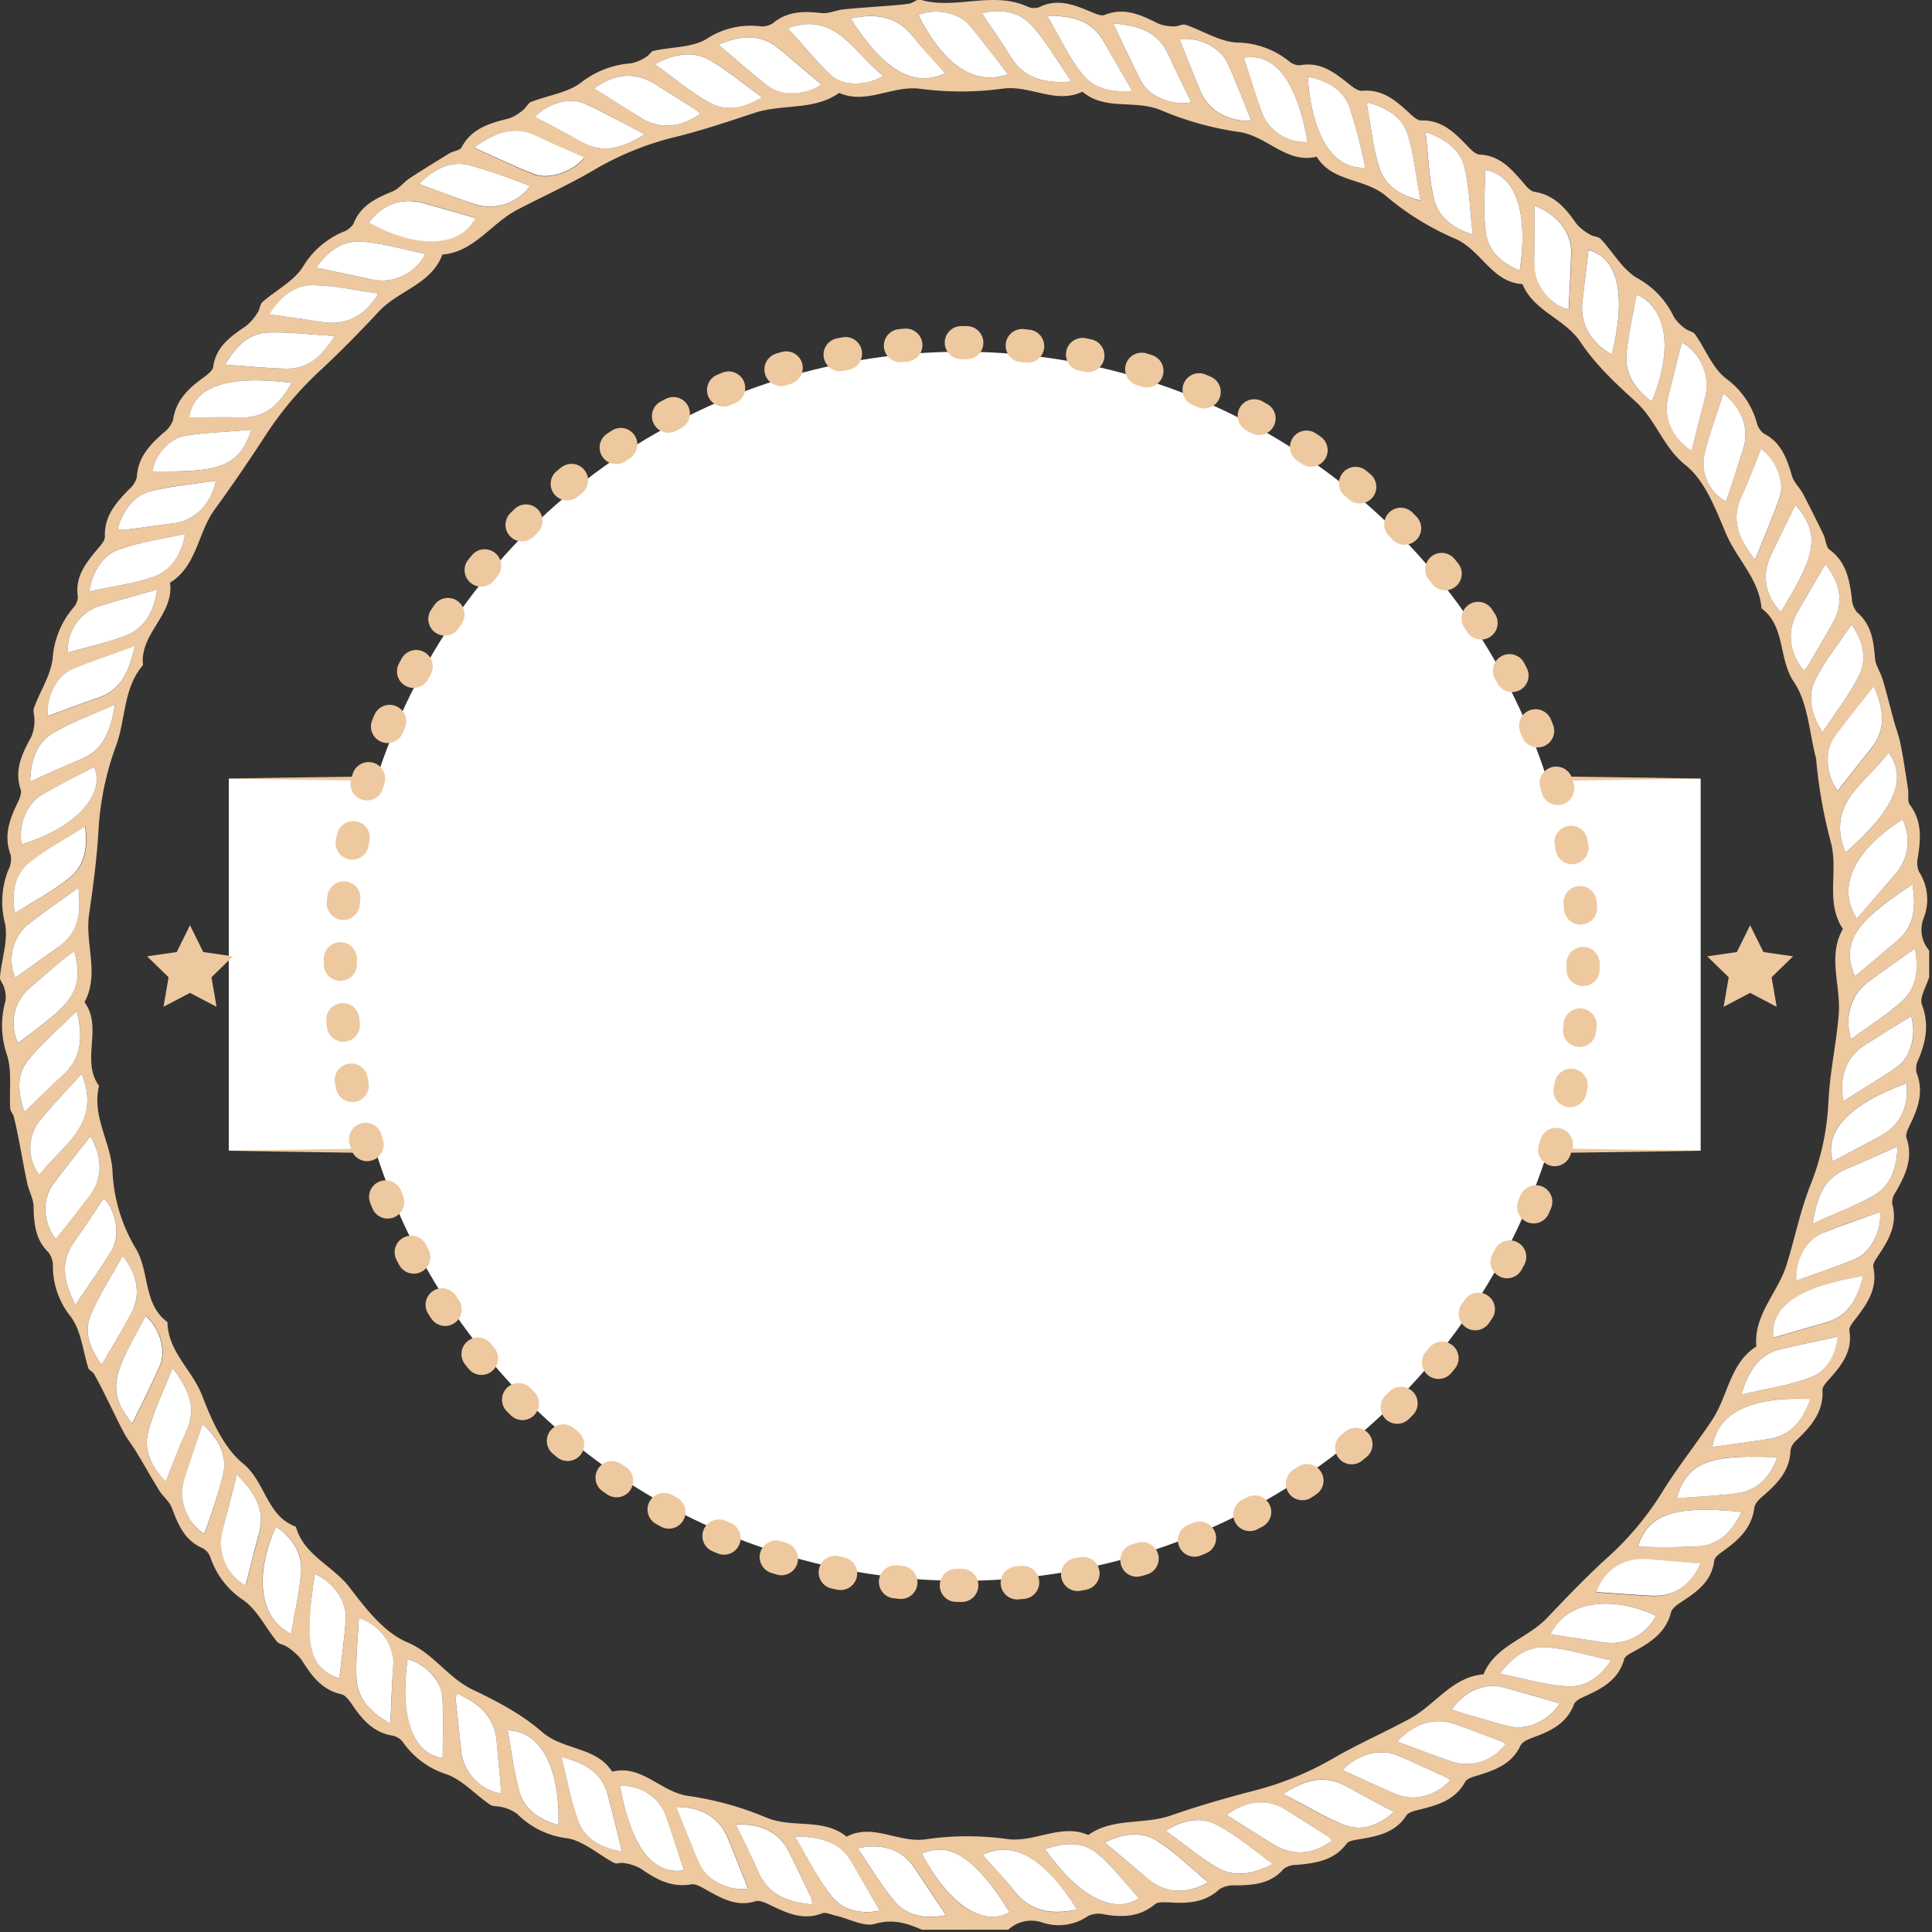 <svg id="Layer_1" data-name="Layer 1" xmlns="http://www.w3.org/2000/svg" viewBox="0 0 350 350"><rect x="0" y="0" width="350" height="350" fill="#333333" stroke="none"/><defs><style>.cls-1{fill:#fff;}.cls-2{fill:#eec89f;}.cls-3{fill:none;stroke:#eec89f;stroke-linecap:round;stroke-miterlimit:10;stroke-width:6px;stroke-dasharray:1 10.05;}</style></defs><title>Stamp4</title>
<path class="cls-2" d="M167,349.59c-2.72-1.21-5.26-2-8.51-1.06-2.09.58-4.78-1-7.2-1.52-.79-.19-1.73-.65-2.37-.39-3.38,1.32-6.25,0-9.17-1.39-.91-.44-2.09-1.05-2.9-.8-3.38,1.05-6-.47-8.78-2-.89-.49-2-1.21-2.83-1.06-3.62.63-6.39-.93-9.17-2.86a8.75,8.75,0,0,0-3.06-1c-.54-.13-1.25.2-1.7,0-2.94-1.54-5.7-4.12-8.76-4.52a15.21,15.21,0,0,1-8.84-4.37,7.5,7.5,0,0,0-2.7-1.23c-.72-.24-1.66-.07-2.24-.46-2.73-1.86-5.12-4.62-8.11-5.58A15.26,15.26,0,0,1,73,315.62a3.19,3.19,0,0,0-1.81-1.18c-3.52-.54-5.56-2.9-7.4-5.63-.51-.74-1.19-1.71-1.95-1.88-3.61-.8-5.44-3.44-7.24-6.28a10.4,10.4,0,0,0-2.63-2.33c-.53-.39-1.39-.44-1.78-.91-2.09-2.54-3.62-5.84-6.21-7.6a15,15,0,0,1-5.84-7.61,3.09,3.09,0,0,0-1.36-1.7c-3.34-1.39-4.5-4.3-5.66-7.36-.43-1.14-1.56-2-2.23-3.06-1.44-2.32-2.78-4.71-4.19-7.05-.71-1.17-1.59-2.24-2.23-3.44-1.24-2.34-2.36-4.74-3.55-7.11-.61-1.21-1.23-2.43-1.91-3.61-.24-.41-.85-.63-1-1-1-3.15-1.31-6.86-3.2-9.35a14.63,14.63,0,0,1-3.23-9,4,4,0,0,0-.77-2.61c-2.42-2.33-2.65-5.22-2.73-8.3,0-1.42-.83-2.79-1.14-4.21-.56-2.6-1-5.21-1.51-7.82-.28-1.41-.57-2.83-.92-4.24-.14-.55-.63-1-.66-1.59-.21-3.29.39-6.83-.65-9.82a16.33,16.33,0,0,1-.2-9.63,5.55,5.55,0,0,0-.25-2.4C.57,178.2-.08,177.58,0,177c.29-3.29,1.55-6.75.88-9.81a15.58,15.58,0,0,1,.62-9.57,4.31,4.31,0,0,0,.45-2.7c-1.29-3.33-.31-6.26,1.11-9.22.39-.82.93-1.92.69-2.65-1.21-3.65.29-6.61,1.95-9.63a7.4,7.4,0,0,0,.54-2.89c.06-.76-.32-1.63-.08-2.3,1.12-3.09,3.15-6.06,3.4-9.19a15.82,15.82,0,0,1,3.69-8.9,3.21,3.21,0,0,0,.86-2c-.57-3.6,1.39-6.09,3.48-8.57C18.15,98.89,19,98,19,97.25c-.15-3.72,2-6.15,4.32-8.55a4.3,4.3,0,0,0,1.47-2.26c.18-3.57,2.33-5.83,4.78-8a4.88,4.88,0,0,0,1.79-2.39c.5-3.54,2.76-5.65,5.41-7.59.73-.54,1.75-1.26,1.85-2,.52-3.75,3.24-5.54,6-7.44a9.57,9.57,0,0,0,2.1-2.48c.37-.54.36-1.43.82-1.82,2.48-2.18,5.78-3.82,7.4-6.49A15.53,15.53,0,0,1,62.17,42a3.67,3.67,0,0,0,1.88-1.49c1.3-3.36,4.17-4.63,7.18-5.89,1.12-.48,1.93-1.64,3-2.34,2.36-1.55,4.76-3,7.18-4.5.71-.43,1.9-.5,2.21-1.09,1.87-3.52,5.21-4.38,8.65-5.25a7.93,7.93,0,0,0,2.52-1.54c.53-.4.84-1.2,1.41-1.43,3.07-1.21,6.7-1.65,9.16-3.59a16.63,16.63,0,0,1,9-3.41,8.25,8.25,0,0,0,2.74-1.18c.5-.27.84-1,1.34-1.09,3.23-.72,7-.56,9.62-2.18a14.44,14.44,0,0,1,9.57-2.27A3.56,3.56,0,0,0,140,4.22C142.65,2,145.62,2,148.81,2.37c1.3.15,2.67-.54,4-.67,2.73-.28,5.48-.44,8.22-.67,1.26-.1,2.53-.18,3.78-.4.65-.11,1.36-.84,1.87-.69,6.38,1.88,13.09-1.62,19.41,1.23a2.89,2.89,0,0,0,2.17.13c3.4-1.7,6.42-.38,9.5.89.74.31,1.73.76,2.35.51,3.6-1.43,6.61,0,9.69,1.56a7.68,7.68,0,0,0,3,.52c.65,0,1.41-.47,2-.28,3.15,1.07,6.21,3.09,9.36,3.21a15.32,15.32,0,0,1,9.31,3.34,3,3,0,0,0,2,.78c3.72-.72,6.29,1.31,8.9,3.39.7.56,1.64,1.3,2.41,1.23,3.62-.31,6,1.69,8.41,3.91.66.62,1.53,1.48,2.28,1.46,3.77-.1,6.05,2.22,8.37,4.63.63.65,1.46,1.51,2.23,1.55,3.64.19,5.7,2.58,7.8,5,.59.69,1.3,1.62,2.07,1.74,3.64.57,5.71,3,7.64,5.79a8.82,8.82,0,0,0,2.54,2c.55.36,1.44.31,1.86.75,2.26,2.4,4,5.64,6.73,7.16a15.58,15.58,0,0,1,6.54,7,7.72,7.72,0,0,0,2.08,2.11c.51.42,1.39.5,1.74,1,1.91,2.7,3.18,6.18,5.67,8.06a14.84,14.84,0,0,1,5.49,7.86,3.61,3.61,0,0,0,1.29,2.07c3.22,1.64,4.21,4.59,5.13,7.73.35,1.17,1.43,2.11,2,3.23,1.28,2.42,2.49,4.87,3.68,7.33.44.92.45,2.29,1.14,2.78,3,2.2,3.56,5.38,4,8.7a4.34,4.34,0,0,0,.9,2.56c2.66,2.24,3.05,5.21,3.3,8.38.11,1.31,1,2.53,1.39,3.83.73,2.45,1.34,4.93,2,7.38.42,1.5,1,3,1.27,4.48.53,2.69.93,5.41,1.34,8.12.14.91-.17,2.08.3,2.7,2.23,2.94,2,6.14,1.48,9.47a4.35,4.35,0,0,0,.2,2.7,9.23,9.23,0,0,1,.84,8.4,5.76,5.76,0,0,0,1,5.86V177c-.49,1.69-1.81,3.69-1.31,5,1.32,3.53.73,6.62-.6,9.85a3.76,3.76,0,0,0-.4,2.42c1.38,3.43.32,6.45-1.16,9.49-.36.74-.86,1.73-.64,2.38,1.27,3.75-.22,6.81-2,9.88a3.14,3.14,0,0,0-.58,2.07c1,3.6-.56,6.42-2.43,9.22-.46.69-1.14,1.59-1,2.24.84,3.92-1.16,6.72-3.34,9.53-.44.56-1.06,1.35-1,1.93.65,3.86-1.5,6.44-3.79,9-.48.54-1.13,1.27-1.09,1.88.21,3.95-2.08,6.51-4.67,9a3.2,3.2,0,0,0-1.12,1.84c-.1,3.7-2.34,6-4.9,8.22-.68.59-1.55,1.39-1.64,2.18-.46,3.66-2.82,5.82-5.57,7.8-.67.48-1.61,1.12-1.69,1.78-.49,3.88-3.28,5.75-6.17,7.63-.66.44-1.49,1.06-1.67,1.75-.9,3.58-3.58,5.37-6.56,7-.72.39-1.75.87-1.93,1.51-1.08,3.87-4.18,5.38-7.42,6.84-.64.29-1.46.75-1.67,1.32-1.33,3.48-4.24,4.86-7.41,6-.85.31-1.95.78-2.28,1.48-1.54,3.28-4.47,4.38-7.58,5.35-.87.27-2.08.56-2.44,1.21-1.86,3.4-5.11,4.24-8.44,5.07-.78.19-1.83.44-2.2,1-2,3.15-5.23,3.77-8.53,4.33-.81.14-1.92.25-2.31.79-2.3,3.12-5.63,3.52-9.06,3.86a3.87,3.87,0,0,0-2.33.71c-2.38,2.76-5.52,2.95-8.77,3a4.77,4.77,0,0,0-2.9.71c-2.62,2.43-5.71,2.58-9,2.37-.9,0-2.09-.15-2.67.34-2.74,2.29-5.8,2.39-9.08,1.85a4.5,4.5,0,0,0-3,.26,9.33,9.33,0,0,1-8.37,1.17,6.17,6.17,0,0,0-6.11,1.32ZM329,137.42c-1.24-4.67-1.44-10.06-4-13.84-2.88-4.27-1.49-10.08-5.89-13.38-.42-5.32-4.48-8.91-6.43-13.53-1.88-4.44-3.8-9.6-7.32-12.4-4.09-3.25-5.3-8.13-9.09-11.56-3.47-3.13-7.24-6.67-9.93-10.71-2.85-4.29-8.49-5.58-10.53-10.53-5.53-.34-7.4-6.06-12.11-8.19a49.56,49.56,0,0,1-12.46-7.64c-3.83-3.43-9.85-2.52-12.71-7.25-5.53,1.32-9-3.82-14.18-4.5a56,56,0,0,1-14-3.91c-4.7-2-10.13.14-14.26-3.37-4.89,2.35-9.5-1.3-14.59-.53a56.36,56.36,0,0,1-14.85,0c-5.11-.62-9.7,2.92-14.63.75-4.55,3.25-10.21,1.94-15.29,3.61-4.81,1.59-9.81,3.28-14.86,4.49a54.41,54.41,0,0,0-14.38,5.93C103,33.49,98.23,35.64,93.71,38c-4.73,2.46-7.8,7.65-13.57,8.12-2,5.39-7.89,6.45-11.48,10.29S61.4,64,57.52,67.57a62.23,62.23,0,0,0-9.7,11.74c-2.88,4.41-5.9,8.84-8.94,13s-3.2,10.25-8.08,13.25c.8,5.77-5.54,9.21-4.89,14.93-3.63,4.2-3.1,9.83-4.91,14.68a52.56,52.56,0,0,0-3.15,15.15c-.29,5.19-1,10.41-1.73,15.47-.72,5.31,1.94,10.7-.81,15.76,3.4,4.62-.75,10.55,2.64,15.17-1.39,5.51,2.21,10.25,2.44,15.63a29.66,29.66,0,0,0,4.15,13.73c2.64,4.31,1.32,10.13,5.8,13.44.08,5.35,4.49,8.66,6.27,13.28,1.72,4.46,3.89,9.45,7.41,12.32,4.09,3.34,4.27,9.52,9.58,11.46,1.46,5.2,6.72,7.06,9.73,11s6.28,8.17,10.44,9.93c4.79,2,7.29,6.4,11.92,8.62,4.22,2,8.85,4.42,12.5,7.62,3.82,3.37,9.76,2.61,12.71,7.2,5.44-1.35,8.8,3.76,13.92,4.42a56.93,56.93,0,0,1,14,3.9c4.79,2,10.31,0,14.54,3.46,4.87-2.55,9.5,1.31,14.61.44a52.14,52.14,0,0,1,14.55,0c5.11.63,9.71-2.9,14.63-.74,4.47-3.19,10-1.81,15-3.55s10-3.18,15.14-4.51a56.52,56.52,0,0,0,14.17-5.79c4.55-2.65,9.44-4.77,14-7.26s7.63-7.54,13.29-8c2.13-5.22,7.91-6.43,11.52-10.22s7.26-7.63,11.19-11.16a54.68,54.68,0,0,0,9.72-11.72c2.78-4.49,6.12-8.65,9-13s3.19-10.24,8-13.3c-.52-5.69,3.86-9.7,5.45-14.72,1.54-4.87,2.51-10,4.47-14.83a45.92,45.92,0,0,0,3.14-14.86c.26-5.3,1.44-10.5,1.86-15.75s-2.08-10.51.76-15.47c-3.2-4.77-.82-10.34-2.15-15.58A88.42,88.42,0,0,1,329,137.42ZM14.79,194.52c-2.88,3.21-5.52,5.92-7.87,8.86a8.08,8.08,0,0,0,.21,9.49C11,207.5,18.56,203.89,14.79,194.52Zm319.52-40.07c8.91-7.76,11.32-13.31,7.81-18.13C338.24,141.76,330.65,145.38,334.31,154.45Zm-16.37-53c1.67-4.18,3.23-7.71,4.48-11.35.95-2.77-.67-6.67-3.4-8.71-1.17,2.91-2.2,5.81-3.51,8.58C313.51,94.14,315,97.53,317.94,101.4Zm26.72,47c-8.54,5.42-12.08,12.08-8.27,18,2.58-3,5-5.76,7.37-8.57A9,9,0,0,0,344.66,148.45ZM306.45,81.68c.86-3.45,1.72-6.8,2.53-10.16A9,9,0,0,0,304.67,62c-.85,3.43-1.71,6.77-2.52,10.13C301.32,75.65,303,79.4,306.45,81.68ZM42.89,267.1c-1,3.89-1.8,7.15-2.6,10.42a8.86,8.86,0,0,0,4.25,9.71c.8-3.14,1.53-6.23,2.39-9.29C48.13,273.65,46.29,270.51,42.89,267.1ZM20.83,127.61c-4.24,1.91-7.9,3.22-11.19,5.16-3,1.77-4.06,4.93-4.18,8.83,3.31-1.47,6.26-2.85,9.26-4.09C18.85,135.8,20.05,132.35,20.83,127.61Zm-6.92,55.54c-3.34,3.33-6.48,5.93-8.94,9.08-1.94,2.48-1.81,5.66-.52,9.21,2.53-2.45,4.6-4.61,6.83-6.57C14.73,191.86,15.11,188.18,13.91,183.15Zm314.47,38.51c4.23-1.91,7.88-3.22,11.17-5.15,3-1.76,4.07-4.91,4.21-8.84-3.31,1.47-6.24,2.85-9.23,4.08C330.4,213.45,329.17,216.88,328.38,221.66ZM31.27,247.82c-1.68,4.28-3.49,7.86-4.46,11.65-.81,3.17.55,6.13,3.22,8.89,1.34-3.29,2.36-6.2,3.67-9C35.7,255.19,34.24,251.78,31.27,247.82Zm221.87,67.69c3.62,1.33,6.94,2.65,10.34,3.76a8.7,8.7,0,0,0,9.31-3.37,6.2,6.2,0,0,0-.75-.42c-2.82-1.05-5.63-2.11-8.45-3.13C260,311.06,256.22,312.12,253.14,315.51ZM75.92,33.33c3.61,1.32,6.85,2.56,10.13,3.71A8.93,8.93,0,0,0,96,33.69a111.82,111.82,0,0,0-11-3.78C81.59,29.1,78.63,30.59,75.92,33.33ZM182.6,13.46c-2.43-3.11-4.6-6.08-7-8.87-2.05-2.4-6.3-3.14-9.29-1.89C170.94,11.75,176.5,15.59,182.6,13.46ZM167,335.81c4.82,9.21,11,13.37,15.9,10.59C176.81,336.61,172.16,333.51,167,335.81ZM13.65,236.39c2.45-3.66,4.66-6.7,6.59-9.91,1.6-2.67.87-6.95-1.43-9.44-1.8,2.67-3.5,5.34-5.35,7.91C10.84,228.58,11.5,232.12,13.65,236.39ZM144,332.69c2.41,4,4.24,7.77,6.78,11,1.88,2.35,4.93,3.15,8.59,2.48-1.81-3.13-3.43-5.95-5.05-8.77C152.12,333.62,148.63,332.76,144,332.69Zm-21.43-5.34c1.48,3.67,2.75,7.1,4.26,10.43,1.34,3,5.3,4.86,8.72,4.38-1.23-3.08-2.41-6.13-3.66-9.17C130.35,329.32,127.22,327.34,122.53,327.35ZM226.69,21.91c-1.49-3.68-2.76-7.11-4.28-10.43-1.36-3-5.34-4.88-8.71-4.35,1.23,3.08,2.43,6.13,3.68,9.16C218.88,20,222.05,22,226.69,21.91ZM291.87,300.8c-4.07-.88-7.78-2.08-11.57-2.39-3.38-.28-6.18,1.56-8.6,4.79,4.37.87,8.19,2,12.08,2.3C287.06,305.73,289.82,304,291.87,300.8ZM68.57,53.18c-4.15-.58-8-1.47-11.79-1.52-3.33,0-5.92,2-8,5.28,3.46.5,6.5.9,9.52,1.39C62.54,59,65.92,57.46,68.57,53.18Zm-11.26-4.7c3.75.8,7.13,1.53,10.51,2.23A8.84,8.84,0,0,0,77.07,46c-3.85-.79-7.57-1.88-11.37-2.22C62.24,43.46,59.5,45.29,57.31,48.48Zm278.12,64.64c-2.32,3.46-4.77,6.48-6.51,9.86-1.56,3-.89,6.27,1.23,9.69,2.43-3.68,4.91-6.79,6.64-10.29C338.24,119.44,337.62,116.25,335.43,113.12ZM130.11,8.08c3.3,2.76,6.09,5.27,9.08,7.53,2.4,1.82,6.95,1.56,9.58-.39-2.47-2.08-4.92-4.09-7.32-6.17C138.11,6.14,134.5,6.25,130.11,8.08Zm65,337.84c-5.94-9.39-11.46-12.59-17.15-9.89,2,2.2,4,4.25,5.76,6.51C186.69,346.33,190.48,347,195.12,345.92Zm-39.76-11.09c2.38,3.43,4.38,7,7.06,9.94,2.1,2.31,5.24,3,9,2.16-2-3.06-3.88-5.85-5.76-8.6C163.43,335.1,160,333.84,155.36,334.83Zm34.34-332c2.32,4,4,7.51,6.31,10.52,2,2.58,5.19,3.44,9.11,3.11-1.9-3.29-3.59-6.2-5.27-9.12C197.74,3.7,194.38,2.81,189.7,2.85Zm-173.32,203c-2.44,3.15-4.79,6-6.91,8.95-1.92,2.71-1.56,7,.64,9.71,2.05-2.61,4.08-5.18,6.08-7.77C18.55,213.67,18.7,209.83,16.38,205.83ZM200.15,333.78c2.84,2.39,5.38,4.57,8,6.69,3.07,2.52,6.82,2.76,10.76.53-3.12-2.59-5.93-5.43-9.24-7.5C206.9,331.78,203.63,332,200.15,333.78ZM326.73,121.42a2.34,2.34,0,0,0,.63-.52c1.61-2.76,3.25-5.5,4.79-8.29,1.83-3.3,1.34-7-1.47-10.38-1.73,3-3.45,5.84-5.09,8.74C323.68,114.37,324.11,118.18,326.73,121.42ZM266.79,42.49c-.48-4.29-.57-8.27-1.46-12.07-.76-3.22-3.35-5.21-7.08-6.49.51,4.39.59,8.39,1.53,12.17C260.57,39.28,263.12,41.35,266.79,42.49ZM18.42,247.25c1.86-3.19,3.57-6.06,5.21-9,1.9-3.38,1.46-7.21-1.41-10.72-2,3.65-4.27,7-5.8,10.73C15.18,241.26,16.2,244.27,18.42,247.25Zm297,5.38c4.57-1.07,8.73-1.61,12.52-3.08,2.85-1.1,4.55-3.81,5-7.39-3.72.8-7,1.45-10.3,2.23C318.63,245.34,316.79,248.28,315.46,252.63ZM247.57,18.52c.79,4.32,1.14,8.21,2.28,11.85,1,3.15,3.62,5,7.48,6-.79-4.26-1.17-8.14-2.27-11.8C254.1,21.32,251.42,19.52,247.57,18.52ZM300,292.71c-8.3-3.84-16.26-2.53-19.11,3.37l9.79,1.47A9.08,9.08,0,0,0,300,292.71ZM101.17,330.65c.27-10.54-3.14-17-9.19-17.2.68,3.74,1.08,7.49,2.09,11.07C95,327.9,97.74,329.69,101.17,330.65ZM73.83,300.59c-1.47,10.51,1,17.12,6.36,17.89,0-3.72.16-7.48-.06-11.22C80,304.37,76.84,301.33,73.83,300.59ZM232.44,325c4.06,2.08,7.6,4.35,11.45,5.71,2.91,1,5.94,0,8.64-2.45-3.09-1.65-5.85-3.05-8.52-4.59C240,321.35,236.46,322.33,232.44,325Zm-208-207.91c-4.24,1.55-7.83,2.71-11.3,4.16-2.84,1.19-4.83,5.18-4.49,8.53,3-1.11,6-2.28,9-3.28C21.9,125.06,23.36,121.72,24.42,117.05Zm315.05,7.28c-2.66,3.4-5.08,6.27-7.24,9.33-1.77,2.51-1.37,6.84.69,9.61,2-2.54,3.89-5.08,5.91-7.51C341.7,132.32,341.37,128.73,339.47,124.33ZM241.24,333.49c-.07-.18-.09-.43-.23-.52-2.68-1.72-5.35-3.44-8.06-5.12-3.22-2-7.19-1.72-10.75.94,2.94,1.85,5.74,3.65,8.59,5.39C234.2,336.27,237.8,336,241.24,333.49ZM82.82,306.81c-.18.52-.31.71-.29.89.33,3.17.69,6.33,1,9.5a8.82,8.82,0,0,0,7.29,7.73c-.3-3.24-.57-6.4-.87-9.55C89.54,311,86.85,308.56,82.82,306.81ZM346.47,160.2c-8.35,5.62-13.59,9.63-10.44,16.66,2.62-2.19,5.22-4.33,7.78-6.53C347,167.6,347.05,164.1,346.47,160.2Zm-333,12.09c-1,.77-1.74,1.34-2.47,2C8.9,176,6.76,177.66,4.8,179.52A8.44,8.44,0,0,0,3.26,189C12.28,182.14,15.57,180.06,13.44,172.29ZM322,264c-10.83-.42-16.26.12-18.23,7.39,3.83-.3,7.63-.36,11.33-1C318.59,269.87,320.7,267.39,322,264Zm-298-6.13c1.78-3.68,3.53-7,5-10.46,1.22-2.83-.07-6.91-2.52-9C21,248.14,18.79,251.58,23.94,257.89Zm316.65-38.33c-3.49,1.26-7,2.39-10.36,3.78-3,1.23-5.09,5.09-4.79,8.65,3.58-1.3,7.17-2.46,10.63-3.91C338.94,226.87,340.92,222.94,340.59,219.56ZM154.09,3.35C160,12.7,165.63,16,171.24,13.24c-2-2.2-4-4.25-5.75-6.51C162.52,2.93,158.73,2.32,154.09,3.35ZM126.87,20.59a9.89,9.89,0,0,0-.84-.72c-2.53-1.6-5-3.22-7.6-4.78-3.43-2.09-7-1.83-10.81.95,3,1.85,5.77,3.64,8.62,5.39C119.46,23.42,123.46,23.14,126.87,20.59Zm-10.08,3.75c-4-2.07-7.33-4-10.83-5.57-2.74-1.25-6.72-.07-9,2.42,2.77,1.48,5.53,2.85,8.19,4.4C109.08,27.91,112.66,26.94,116.79,24.34ZM275.31,49c1.63-10.64-.82-17.33-6.26-18.2,0,3.8-.43,7.71.13,11.46C269.66,45.47,272,47.75,275.31,49ZM292,64.23c2.67-10.83,1.2-17.46-4.23-19-.37,3.09-.72,6.17-1.09,9.25C286.18,58.55,288,62,292,64.23ZM45.55,77.85c-4,.35-8,.48-11.89,1.07-3,.46-5.63,3.55-6,6.47C39,85.5,43.25,85,45.55,77.85Zm279.7,13.64c-1.52,3.11-3,6.11-4.46,9.13-1.69,3.55-1,7.24,1.83,10.27C327.91,102,330.6,97.32,325.25,91.49ZM16.17,107.12c4.12-.88,8-1.34,11.57-2.59,3.2-1.11,5-3.87,5.84-7.81-4.28,1-8.23,1.47-11.9,2.78C18.58,100.6,16.83,103.34,16.17,107.12ZM328,253.43c-10.81-.45-16.72,2.44-17.79,8.69,3.39-.47,6.73-.89,10.06-1.4C324.35,260.09,326.52,257.35,328,253.43ZM36.67,258c-1.16,3.55-2.24,6.73-3.25,9.93a8.85,8.85,0,0,0,3.6,10,109.42,109.42,0,0,0,3.41-10.8C41.19,263.57,39.69,260.56,36.67,258Zm300.89-26.82c-11.84,2-16.85,5.48-16.34,11.2,3.17-.91,6.29-1.85,9.44-2.72C334.84,238.48,336.46,235.32,337.56,231.14Zm-29.48,52.1-8.91-.72c-.67,0-1.35-.07-2-.07a8.64,8.64,0,0,0-7.92,6c3.4.22,6.78.51,10.16.66C303.25,289.24,306.3,287.21,308.08,283.24Zm-237.37,29c.18-3.83.33-7.09.48-10.36a8.84,8.84,0,0,0,0-1.15A9,9,0,0,0,65,293.18c-.17,3.68-.59,7.34-.42,11S67.11,310.2,70.71,312.22ZM299.21,72.76c3.93-9.38,2.86-17-2.74-19.43-.63,3.57-1.44,7.08-1.8,10.62C294.29,67.71,296.16,70.51,299.21,72.76Zm13-1.51c-1.22,3.89-2.63,7.59-3.5,11.42a7.86,7.86,0,0,0,4,8.18c1-3.13,2.08-6.25,3.06-9.38C316.94,77.72,315.74,74.15,312.2,71.25Zm21.74,128.22c3.43-2.17,6.68-4.05,9.74-6.21,2.55-1.8,3.58-5.88,2.55-9.17-2.82,1.74-5.6,3.44-8.35,5.19C334.56,191.38,333.14,194.84,333.94,199.47ZM262.71,322.55a2.67,2.67,0,0,0-.59-.53c-2.89-1.32-5.78-2.66-8.7-3.93-3.31-1.43-7.27-.47-10.16,2.57,3.22,1.46,6.32,2.93,9.47,4.29C256.12,326.41,259.93,325.47,262.71,322.55Zm-161-4.28c1.12,4.38,1.74,8.21,3.1,11.77,1.19,3.1,4,4.73,7.89,5.42-.94-3.75-1.71-7.1-2.62-10.41C109,321.16,106.07,319.43,101.7,318.27ZM194.11,14.78c-2.61-3.77-4.55-7.26-7.17-10.14-2.16-2.38-5.33-3.16-9.09-2.25,1.85,2.77,3.62,5.16,5.13,7.7C185.37,14.14,189,15.17,194.11,14.78Zm-108.24,12c4,1.8,7.38,3.46,10.87,4.83,2.72,1.07,7.14-.48,9.11-3-2.93-1.32-5.86-2.52-8.7-3.91C93.11,22.64,89.75,24,85.87,26.73ZM142.71,5.1c2.7,3,5.11,6,7.94,8.6,2.17,2,6.78,1.78,9.34,0C154.72,9.65,151.43,1.94,142.71,5.1Zm58.95-.84c1.91,4,3.43,7.4,5.23,10.69,1.44,2.64,5.72,4.27,8.94,3.58-1.41-2.91-2.84-5.75-4.16-8.64C209.81,5.82,206.37,4.61,201.66,4.26ZM189.29,335c6.39,8.83,12.46,11.8,17.06,8.9-2.48-2.71-4.76-5.81-7.64-8.18C196,333.51,192.62,333.81,189.29,335ZM236.88,25.73C235,14.85,231,9.48,225.32,10.46c1.12,3.41,2.14,6.84,3.37,10.19A8.41,8.41,0,0,0,236.88,25.73ZM39.13,87.09c-4,.61-8,.86-11.77,1.89-3.21.86-5.07,3.52-6.06,6.84a4.73,4.73,0,0,0,1.14.18c3-.38,5.95-.8,8.92-1.19C35.24,94.32,38.2,91.47,39.13,87.09ZM236.92,13.91c.7,10.65,4.6,16.82,10.43,16.46a108.27,108.27,0,0,0-2.85-10.94C243.32,16.26,240.55,14.59,236.92,13.91ZM2.67,165.42c3.54-2.24,7-4,10-6.41,2.67-2.15,3.32-5.38,2.81-9.3-3.62,2.29-7,4.08-10,6.45C2.71,158.32,2.07,161.55,2.67,165.42ZM147.13,345a4.94,4.94,0,0,0-.12-1.15c-1.39-2.88-2.76-5.77-4.2-8.62-1.66-3.28-5.23-5.09-9.48-4.67,1.37,2.86,2.79,5.59,4,8.41C139.13,343.19,142.56,344.62,147.13,345Zm-28.5-333.4c3.61,2.59,6.63,5.26,10.09,7.08,2.88,1.52,6.13.95,9.32-1.05-3.32-2.41-6.15-4.81-9.31-6.67S122.3,9.67,118.63,11.61ZM57.06,285.13c-2,12.74-1,17,4.4,19,.41-3.6.93-7.14,1.18-10.71C62.86,290.13,60.44,286.65,57.06,285.13Zm173.53,52.54c-3.63-2.6-6.65-5.26-10.11-7.08-2.87-1.52-6.11-1-9.3,1.05,3.32,2.41,6.15,4.81,9.31,6.67S226.91,339.6,230.59,337.67ZM28.48,106.8c-4,1.13-7.42,2-10.81,3.11a8.39,8.39,0,0,0-5.38,8.32c3.54-1,7.17-1.77,10.55-3.11S27.88,110.91,28.48,106.8Zm316.91,89.44c-10.32,3.73-15,8.59-13.39,14.16,2.92-1.56,5.81-3.07,8.68-4.62C344.18,203.89,345.84,200.58,345.39,196.24ZM14.2,160.81c-3.44,2.51-6.46,4.58-9.33,6.84a8.36,8.36,0,0,0-2.1,9.49c2.6-1.87,5.16-3.74,7.76-5.56C14.16,169,14.73,165.43,14.2,160.81Zm98.14,162.72c1.91,10.87,5.9,16.23,11.56,15.29-1.12-3.41-2.15-6.83-3.37-10.19A8.44,8.44,0,0,0,112.34,323.53ZM278,37.27c0,3.69,0,7,0,10.24,0,.29,0,.58,0,.87.11,3.4,3,7,6.21,7.64.16-3.48.4-7,.46-10.42S282.22,38.89,278,37.27Zm-211.23,3c8.62,4.85,16.64,4.55,19.32-.83-3.17-.91-6.31-1.82-9.46-2.7C72.83,35.73,69.37,37,66.8,40.32ZM3.9,152.94c9.43-2.76,15.36-9,13.16-14-3.15,1.68-6.34,3.27-9.43,5C4.79,145.61,3.28,149.47,3.9,152.94ZM40.78,66.05c4.1.28,7.58.67,11.06.73,4,.06,6.5-2.27,8.77-5.9-4.33-.26-8.17-.76-12-.64C45.1,60.35,42.74,62.64,40.78,66.05ZM335.31,188.26c3.18-2.33,6.49-4.37,9.31-6.95,2.53-2.31,3-5.55,2.29-9.49-3.12,2.24-5.86,4.16-8.55,6.14C335.28,180.24,334.13,184,335.31,188.26ZM263,309.68c1,.32,1.67.58,2.41.79,2.59.76,5.17,1.54,7.78,2.22,3.33.86,7-.7,9.43-4.07-3.41-1-6.7-2-10-2.89C269,304.76,265.3,306.25,263,309.68ZM52.85,69.36C41.35,67.86,35,70,34.26,75.6c3.12,0,6.22-.08,9.31,0C48.06,75.77,50.67,73.26,52.85,69.36ZM50,276.57c-4.07,8.85-3,16.6,2.72,19.43.64-3.78,1.54-7.47,1.82-11.19C54.83,281.3,53,278.61,50,276.57Zm265.49-2.66c-12.13-1.25-17,.38-18.81,6.27A112.25,112.25,0,0,0,308,280.1C311.49,279.73,313.8,277.37,315.52,273.91Z"/>
<path class="cls-1" d="M14.79,194.52c3.77,9.37-3.77,13-7.66,18.35a8.08,8.08,0,0,1-.21-9.49C9.27,200.44,11.91,197.73,14.79,194.52Z"/>
<path class="cls-1" d="M334.31,154.45c-3.66-9.07,3.93-12.69,7.81-18.13C345.63,141.14,343.22,146.69,334.31,154.45Z"/><path class="cls-1" d="M317.94,101.4c-3-3.87-4.43-7.26-2.43-11.48,1.31-2.77,2.34-5.67,3.51-8.58,2.73,2,4.35,5.94,3.4,8.71C321.17,93.69,319.61,97.22,317.94,101.4Z"/><path class="cls-1" d="M344.66,148.45a9,9,0,0,1-.9,9.42c-2.38,2.81-4.79,5.58-7.37,8.57C332.58,160.53,336.12,153.87,344.66,148.45Z"/><path class="cls-1" d="M306.45,81.68c-3.5-2.28-5.13-6-4.3-9.54.81-3.36,1.67-6.7,2.52-10.13A9,9,0,0,1,309,71.52C308.17,74.88,307.31,78.23,306.45,81.68Z"/><path class="cls-1" d="M42.89,267.1c3.4,3.41,5.24,6.55,4,10.84-.86,3.06-1.59,6.15-2.39,9.29a8.86,8.86,0,0,1-4.25-9.71C41.09,274.25,41.92,271,42.89,267.1Z"/><path class="cls-1" d="M20.83,127.61c-.78,4.74-2,8.19-6.11,9.9-3,1.24-6,2.62-9.26,4.09.12-3.9,1.18-7.06,4.18-8.83C12.93,130.83,16.59,129.52,20.83,127.61Z"/><path class="cls-1" d="M13.91,183.15c1.2,5,.82,8.71-2.63,11.72-2.23,2-4.3,4.12-6.83,6.57-1.29-3.55-1.42-6.73.52-9.21C7.43,189.08,10.57,186.48,13.91,183.15Z"/><path class="cls-1" d="M328.38,221.66c.79-4.78,2-8.21,6.15-9.91,3-1.23,5.92-2.61,9.23-4.08-.14,3.93-1.21,7.08-4.21,8.84C336.26,218.44,332.61,219.75,328.38,221.66Z"/><path class="cls-1" d="M31.27,247.82c3,4,4.43,7.37,2.43,11.58-1.31,2.76-2.33,5.67-3.67,9-2.67-2.76-4-5.72-3.22-8.89C27.78,255.68,29.59,252.1,31.27,247.82Z"/><path class="cls-1" d="M253.14,315.51c3.08-3.39,6.83-4.45,10.45-3.16,2.82,1,5.63,2.08,8.45,3.13a6.2,6.2,0,0,1,.75.42,8.7,8.7,0,0,1-9.31,3.37C260.08,318.16,256.76,316.84,253.14,315.51Z"/><path class="cls-1" d="M75.92,33.33c2.71-2.74,5.67-4.23,9.08-3.42a111.82,111.82,0,0,1,11,3.78A8.93,8.93,0,0,1,86.05,37C82.77,35.89,79.53,34.65,75.92,33.33Z"/><path class="cls-1" d="M182.6,13.46c-6.1,2.13-11.66-1.71-16.27-10.76,3-1.25,7.24-.51,9.29,1.89C178,7.38,180.17,10.35,182.6,13.46Z"/><path class="cls-1" d="M167,335.81c5.14-2.3,9.79.8,15.9,10.59C178.07,349.18,171.84,345,167,335.81Z"/><path class="cls-1" d="M13.65,236.39c-2.15-4.27-2.81-7.81-.19-11.44,1.85-2.57,3.55-5.24,5.35-7.91,2.3,2.49,3,6.77,1.43,9.44C18.31,229.69,16.1,232.73,13.65,236.39Z"/><path class="cls-1" d="M144,332.69c4.67.07,8.16.93,10.32,4.69,1.62,2.82,3.24,5.64,5.05,8.77-3.66.67-6.71-.13-8.59-2.48C148.2,340.46,146.37,336.69,144,332.69Z"/><path class="cls-1" d="M122.53,327.35c4.69,0,7.82,2,9.32,5.64,1.25,3,2.43,6.09,3.66,9.17-3.42.48-7.38-1.42-8.72-4.38C125.28,334.45,124,331,122.53,327.35Z"/><path class="cls-1" d="M226.69,21.91c-4.64.05-7.81-1.95-9.31-5.62-1.25-3-2.45-6.08-3.68-9.16,3.37-.53,7.35,1.38,8.71,4.35C223.93,14.8,225.2,18.23,226.69,21.91Z"/><path class="cls-1" d="M291.87,300.8c-2.05,3.18-4.81,4.93-8.09,4.7-3.89-.28-7.71-1.43-12.08-2.3,2.42-3.23,5.22-5.07,8.6-4.79C284.09,298.72,287.8,299.92,291.87,300.8Z"/><path class="cls-1" d="M68.57,53.18c-2.65,4.28-6,5.83-10.3,5.15-3-.49-6.06-.89-9.52-1.39,2.11-3.33,4.7-5.33,8-5.28C60.61,51.71,64.42,52.6,68.57,53.18Z"/><path class="cls-1" d="M57.31,48.48c2.19-3.19,4.93-5,8.39-4.7,3.8.34,7.52,1.43,11.37,2.22a8.84,8.84,0,0,1-9.25,4.71C64.44,50,61.06,49.28,57.31,48.48Z"/><path class="cls-1" d="M335.43,113.12c2.19,3.13,2.81,6.32,1.36,9.26-1.73,3.5-4.21,6.61-6.64,10.29-2.12-3.42-2.79-6.65-1.23-9.69C330.66,119.6,333.11,116.58,335.43,113.12Z"/><path class="cls-1" d="M130.11,8.08c4.39-1.83,8-1.94,11.34,1,2.4,2.08,4.85,4.09,7.32,6.17-2.63,2-7.18,2.21-9.58.39C136.2,13.35,133.41,10.84,130.11,8.08Z"/><path class="cls-1" d="M195.12,345.92c-4.64,1-8.43.41-11.39-3.38-1.76-2.26-3.79-4.31-5.76-6.51C183.66,333.33,189.18,336.53,195.12,345.92Z"/><path class="cls-1" d="M155.36,334.83c4.59-1,8.07.27,10.26,3.5,1.88,2.75,3.71,5.54,5.76,8.6-3.72.79-6.86.15-9-2.16C159.74,341.82,157.74,338.26,155.36,334.83Z"/><path class="cls-1" d="M189.7,2.85c4.68,0,8,.85,10.15,4.51,1.68,2.92,3.37,5.83,5.27,9.12-3.92.33-7.09-.53-9.11-3.11C193.66,10.36,192,6.8,189.7,2.85Z"/><path class="cls-1" d="M16.38,205.83c2.32,4,2.17,7.84-.19,10.89-2,2.59-4,5.16-6.08,7.77-2.2-2.71-2.56-7-.64-9.71C11.59,211.8,13.94,209,16.38,205.83Z"/><path class="cls-1" d="M200.15,333.78c3.48-1.75,6.75-2,9.48-.28,3.31,2.07,6.12,4.91,9.24,7.5-3.94,2.23-7.69,2-10.76-.53C205.53,338.35,203,336.17,200.15,333.78Z"/><path class="cls-1" d="M326.73,121.42c-2.62-3.24-3.05-7-1.14-10.45,1.64-2.9,3.36-5.76,5.09-8.74,2.81,3.38,3.3,7.08,1.47,10.38-1.54,2.79-3.18,5.53-4.79,8.29A2.34,2.34,0,0,1,326.73,121.42Z"/><path class="cls-1" d="M266.79,42.49c-3.67-1.14-6.22-3.21-7-6.39-.94-3.78-1-7.78-1.53-12.17,3.73,1.28,6.32,3.27,7.08,6.49C266.22,34.22,266.31,38.2,266.79,42.49Z"/><path class="cls-1" d="M18.42,247.25c-2.22-3-3.24-6-2-9,1.53-3.69,3.79-7.08,5.8-10.73,2.87,3.51,3.31,7.34,1.41,10.72C22,241.19,20.28,244.06,18.42,247.25Z"/><path class="cls-1" d="M315.46,252.63c1.33-4.35,3.17-7.29,7.19-8.24,3.28-.78,6.58-1.43,10.3-2.23-.42,3.58-2.12,6.29-5,7.39C324.19,251,320,251.56,315.46,252.63Z"/><path class="cls-1" d="M247.57,18.52c3.85,1,6.53,2.8,7.49,6,1.1,3.66,1.48,7.54,2.27,11.8-3.86-.93-6.5-2.81-7.48-6C248.71,26.73,248.36,22.84,247.57,18.52Z"/><path class="cls-1" d="M300,292.71a9.08,9.08,0,0,1-9.32,4.84l-9.79-1.47C283.7,290.18,291.66,288.87,300,292.71Z"/><path class="cls-1" d="M101.17,330.65c-3.43-1-6.15-2.75-7.1-6.13-1-3.58-1.41-7.33-2.09-11.07C98,313.66,101.44,320.11,101.17,330.65Z"/><path class="cls-1" d="M73.83,300.59c3,.74,6.13,3.78,6.3,6.67.22,3.74.06,7.5.06,11.22C74.8,317.71,72.36,311.1,73.83,300.59Z"/><path class="cls-1" d="M232.44,325c4-2.63,7.59-3.61,11.57-1.33,2.67,1.54,5.43,2.94,8.52,4.59-2.7,2.42-5.73,3.47-8.64,2.45C240,329.31,236.5,327,232.44,325Z"/><path class="cls-1" d="M24.42,117.05c-1.06,4.67-2.52,8-6.78,9.41-3,1-6,2.17-9,3.28-.34-3.35,1.65-7.34,4.49-8.53C16.59,119.76,20.18,118.6,24.42,117.05Z"/><path class="cls-1" d="M339.47,124.33c1.9,4.4,2.23,8-.64,11.43-2,2.43-3.92,5-5.91,7.51-2.06-2.77-2.46-7.1-.69-9.61C334.39,130.6,336.81,127.73,339.47,124.33Z"/><path class="cls-1" d="M241.24,333.49c-3.44,2.52-7,2.78-10.45.69-2.85-1.74-5.65-3.54-8.59-5.39,3.56-2.66,7.53-3,10.75-.94,2.71,1.68,5.38,3.4,8.06,5.12C241.15,333.06,241.17,333.31,241.24,333.49Z"/><path class="cls-1" d="M82.82,306.81c4,1.75,6.72,4.21,7.14,8.57.3,3.15.57,6.31.87,9.55a8.82,8.82,0,0,1-7.29-7.73c-.32-3.17-.68-6.33-1-9.5C82.51,307.52,82.64,307.33,82.82,306.81Z"/><path class="cls-1" d="M346.47,160.2c.58,3.9.51,7.4-2.66,10.13-2.56,2.2-5.16,4.34-7.78,6.53C332.88,169.83,338.12,165.82,346.47,160.2Z"/><path class="cls-1" d="M13.44,172.29c2.13,7.77-1.16,9.85-10.18,16.68a8.44,8.44,0,0,1,1.54-9.45c2-1.86,4.1-3.53,6.17-5.27C11.7,173.63,12.46,173.06,13.44,172.29Z"/><path class="cls-1" d="M322,264c-1.28,3.37-3.39,5.85-6.9,6.42-3.7.61-7.5.67-11.33,1C305.72,264.14,311.15,263.6,322,264Z"/><path class="cls-1" d="M23.94,257.89c-5.15-6.31-2.9-9.75,2.49-19.46,2.45,2.09,3.74,6.17,2.52,9C27.47,250.87,25.72,254.21,23.94,257.89Z"/><path class="cls-1" d="M340.59,219.56c.33,3.38-1.65,7.31-4.52,8.52-3.46,1.45-7.05,2.61-10.63,3.91-.3-3.56,1.77-7.42,4.79-8.65C333.62,222,337.1,220.82,340.59,219.56Z"/><path class="cls-1" d="M154.09,3.35c4.64-1,8.43-.42,11.4,3.38,1.76,2.26,3.79,4.31,5.75,6.51C165.63,16,160,12.7,154.09,3.35Z"/><path class="cls-1" d="M126.87,20.59c-3.41,2.55-7.41,2.83-10.63.84-2.85-1.75-5.66-3.54-8.62-5.39,3.78-2.78,7.38-3,10.81-.95,2.55,1.56,5.07,3.18,7.6,4.78A9.89,9.89,0,0,1,126.87,20.59Z"/><path class="cls-1" d="M116.79,24.34c-4.13,2.6-7.71,3.57-11.68,1.25-2.66-1.55-5.42-2.92-8.19-4.4,2.32-2.49,6.3-3.67,9-2.42C109.46,20.36,112.81,22.27,116.79,24.34Z"/><path class="cls-1" d="M275.31,49c-3.27-1.24-5.65-3.52-6.13-6.74-.56-3.75-.13-7.66-.13-11.46C274.49,31.66,276.94,38.35,275.31,49Z"/><path class="cls-1" d="M292,64.23c-4-2.26-5.8-5.68-5.32-9.71.37-3.08.72-6.16,1.09-9.25C293.18,46.77,294.65,53.4,292,64.23Z"/><path class="cls-1" d="M45.55,77.85C43.25,85,39,85.5,27.63,85.39c.4-2.92,3-6,6-6.47C37.55,78.33,41.51,78.2,45.55,77.85Z"/><path class="cls-1" d="M325.25,91.49c5.35,5.83,2.66,10.52-2.63,19.4-2.84-3-3.52-6.72-1.83-10.27C322.23,97.6,323.73,94.6,325.25,91.49Z"/><path class="cls-1" d="M16.17,107.12c.66-3.78,2.41-6.52,5.51-7.62,3.67-1.31,7.62-1.82,11.9-2.78-.81,3.94-2.64,6.7-5.84,7.81C24.16,105.78,20.29,106.24,16.17,107.12Z"/><path class="cls-1" d="M328,253.43c-1.44,3.92-3.61,6.66-7.73,7.29-3.33.51-6.67.93-10.06,1.4C311.24,255.87,317.15,253,328,253.43Z"/><path class="cls-1" d="M36.67,258c3,2.6,4.52,5.61,3.76,9.13A109.42,109.42,0,0,1,37,277.89a8.85,8.85,0,0,1-3.6-10C34.43,264.69,35.51,261.51,36.67,258Z"/><path class="cls-1" d="M337.56,231.14c-1.1,4.18-2.72,7.34-6.9,8.48-3.15.87-6.27,1.81-9.44,2.72C320.71,236.62,325.72,233.15,337.56,231.14Z"/><path class="cls-1" d="M308.08,283.24c-1.78,4-4.83,6-8.7,5.84-3.38-.15-6.76-.44-10.16-.66a8.64,8.64,0,0,1,7.92-6c.68,0,1.36,0,2,.07Z"/><path class="cls-1" d="M70.71,312.22c-3.6-2-5.94-4.43-6.12-8.07s.25-7.29.42-11a9,9,0,0,1,6.22,7.53,8.84,8.84,0,0,1,0,1.15C71,305.13,70.89,308.39,70.71,312.22Z"/><path class="cls-1" d="M299.21,72.76c-3-2.25-4.92-5.05-4.54-8.81.36-3.54,1.17-7.05,1.8-10.62C302.07,55.81,303.14,63.38,299.21,72.76Z"/><path class="cls-1" d="M312.2,71.25c3.54,2.9,4.74,6.47,3.56,10.22-1,3.13-2,6.25-3.06,9.38a7.86,7.86,0,0,1-4-8.18C309.57,78.84,311,75.14,312.2,71.25Z"/><path class="cls-1" d="M333.94,199.47c-.8-4.63.62-8.09,3.94-10.19,2.75-1.75,5.53-3.45,8.35-5.19,1,3.29,0,7.37-2.55,9.17C340.62,195.42,337.37,197.3,333.94,199.47Z"/><path class="cls-1" d="M262.71,322.55c-2.78,2.92-6.59,3.86-10,2.4-3.15-1.36-6.25-2.83-9.47-4.29,2.89-3,6.85-4,10.16-2.57,2.92,1.27,5.81,2.61,8.7,3.93A2.67,2.67,0,0,1,262.71,322.55Z"/><path class="cls-1" d="M101.7,318.27c4.37,1.16,7.31,2.89,8.37,6.78.91,3.31,1.68,6.66,2.62,10.41-3.89-.69-6.7-2.32-7.89-5.42C103.44,326.48,102.82,322.65,101.7,318.27Z"/><path class="cls-1" d="M194.11,14.78c-5.12.39-8.74-.64-11.13-4.69-1.51-2.54-3.28-4.93-5.13-7.7,3.76-.91,6.93-.13,9.09,2.25C189.56,7.52,191.5,11,194.11,14.78Z"/><path class="cls-1" d="M85.87,26.73c3.88-2.76,7.24-4.09,11.28-2.11,2.84,1.39,5.77,2.59,8.7,3.91-2,2.55-6.39,4.1-9.11,3C93.25,30.19,89.87,28.53,85.87,26.73Z"/><path class="cls-1" d="M142.71,5.1c8.72-3.16,12,4.55,17.28,8.62-2.56,1.76-7.17,2-9.34,0C147.82,11.11,145.41,8.06,142.71,5.1Z"/><path class="cls-1" d="M201.66,4.26c4.71.35,8.15,1.56,10,5.63,1.32,2.89,2.75,5.73,4.16,8.64-3.22.69-7.5-.94-8.94-3.58C205.09,11.66,203.57,8.21,201.66,4.26Z"/><path class="cls-1" d="M189.29,335c3.33-1.19,6.73-1.49,9.42.72,2.88,2.37,5.16,5.47,7.64,8.18C201.75,346.8,195.68,343.83,189.29,335Z"/><path class="cls-1" d="M236.88,25.73a8.41,8.41,0,0,1-8.19-5.08c-1.23-3.35-2.25-6.78-3.37-10.19C231,9.48,235,14.85,236.88,25.73Z"/><path class="cls-1" d="M39.13,87.09c-.93,4.38-3.89,7.23-7.77,7.72-3,.39-5.94.81-8.92,1.19a4.73,4.73,0,0,1-1.14-.18c1-3.32,2.85-6,6.06-6.84C31.15,88,35.14,87.7,39.13,87.09Z"/><path class="cls-1" d="M236.92,13.91c3.63.68,6.4,2.35,7.58,5.52a108.27,108.27,0,0,1,2.85,10.94C241.52,30.73,237.62,24.56,236.92,13.91Z"/><path class="cls-1" d="M2.67,165.42c-.6-3.87,0-7.1,2.75-9.26,3-2.37,6.4-4.16,10-6.45.51,3.92-.14,7.15-2.81,9.3C9.66,161.4,6.21,163.18,2.67,165.42Z"/><path class="cls-1" d="M147.13,345c-4.57-.39-8-1.82-9.8-6-1.21-2.82-2.63-5.55-4-8.41,4.25-.42,7.82,1.39,9.48,4.67,1.44,2.85,2.81,5.74,4.2,8.62A4.94,4.94,0,0,1,147.13,345Z"/><path class="cls-1" d="M118.63,11.61c3.67-1.94,7-2.48,10.1-.64s6,4.26,9.31,6.67c-3.19,2-6.44,2.57-9.32,1.05C125.26,16.87,122.24,14.2,118.63,11.61Z"/><path class="cls-1" d="M57.06,285.13c3.38,1.52,5.8,5,5.58,8.26-.25,3.57-.77,7.11-1.18,10.71C56,302.14,55,297.87,57.06,285.13Z"/><path class="cls-1" d="M230.59,337.67c-3.68,1.93-7,2.46-10.1.64s-6-4.26-9.31-6.67c3.19-2,6.43-2.57,9.3-1.05C223.94,332.41,227,335.07,230.59,337.67Z"/><path class="cls-1" d="M28.48,106.8c-.6,4.11-2.3,7-5.64,8.32s-7,2.09-10.55,3.11a8.39,8.39,0,0,1,5.38-8.32C21.06,108.82,24.51,107.93,28.48,106.8Z"/><path class="cls-1" d="M345.39,196.24c.45,4.34-1.21,7.65-4.71,9.54-2.87,1.55-5.76,3.06-8.68,4.62C330.42,204.83,335.07,200,345.39,196.24Z"/><path class="cls-1" d="M14.2,160.81c.53,4.62,0,8.22-3.67,10.77-2.6,1.82-5.16,3.69-7.76,5.56a8.36,8.36,0,0,1,2.1-9.49C7.74,165.39,10.76,163.32,14.2,160.81Z"/><path class="cls-1" d="M112.34,323.53a8.44,8.44,0,0,1,8.19,5.1c1.22,3.36,2.25,6.78,3.37,10.19C118.24,339.76,114.25,334.4,112.34,323.53Z"/><path class="cls-1" d="M278,37.27c4.19,1.62,6.69,4.91,6.63,8.33s-.3,6.94-.46,10.42c-3.17-.61-6.1-4.24-6.21-7.64,0-.29,0-.58,0-.87C278,44.24,278,41,278,37.27Z"/><path class="cls-1" d="M66.8,40.32c2.57-3.34,6-4.59,9.86-3.53,3.15.88,6.29,1.79,9.46,2.7C83.44,44.87,75.42,45.17,66.8,40.32Z"/><path class="cls-1" d="M3.9,152.94c-.62-3.47.89-7.33,3.73-9,3.09-1.76,6.28-3.35,9.43-5C19.26,144,13.33,150.18,3.9,152.94Z"/><path class="cls-1" d="M40.78,66.05c2-3.41,4.32-5.7,7.84-5.81,3.82-.12,7.66.38,12,.64-2.27,3.63-4.8,6-8.77,5.9C48.36,66.72,44.88,66.33,40.78,66.05Z"/><path class="cls-1" d="M335.31,188.26c-1.18-4.22,0-8,3.05-10.3,2.69-2,5.43-3.9,8.55-6.14.74,3.94.24,7.18-2.29,9.49C341.8,183.89,338.49,185.93,335.31,188.26Z"/><path class="cls-1" d="M263,309.68c2.34-3.43,6.05-4.92,9.6-3.95,3.32.91,6.61,1.9,10,2.89-2.4,3.37-6.1,4.93-9.43,4.07-2.61-.68-5.19-1.46-7.78-2.22C264.63,310.26,263.91,310,263,309.68Z"/><path class="cls-1" d="M52.85,69.36c-2.18,3.9-4.79,6.41-9.28,6.26-3.09-.1-6.19,0-9.31,0C35,70,41.35,67.86,52.85,69.36Z"/><path class="cls-1" d="M50,276.57c2.92,2,4.8,4.73,4.54,8.24-.28,3.72-1.18,7.41-1.82,11.19C47,293.17,46,285.42,50,276.57Z"/><path class="cls-1" d="M315.52,273.91c-1.72,3.46-4,5.82-7.49,6.19a112.25,112.25,0,0,1-11.32.08C298.54,274.29,303.39,272.66,315.52,273.91Z"/><rect class="cls-1" x="41.45" y="141.05" width="266.64" height="67.41"/><path class="cls-2" d="M41.45,141.05c11.11-.22,22.22-.32,33.33-.48l33.33-.28c22.22-.17,44.44-.15,66.66-.23s44.44.07,66.66.23l33.33.27c11.11.17,22.21.27,33.32.49-11.11.23-22.21.33-33.32.49l-33.33.28c-22.22.16-44.44.16-66.66.23-22.22-.08-44.44-.07-66.66-.23l-33.33-.28C63.67,141.38,52.56,141.28,41.45,141.05Z"/><path class="cls-2" d="M41.45,208.46c11.11-.22,22.22-.32,33.33-.48l33.33-.28c22.22-.17,44.44-.15,66.66-.23,22.22.07,44.44.07,66.66.22l33.33.28c11.11.17,22.21.27,33.32.49-11.11.23-22.21.33-33.32.49l-33.33.28c-22.22.16-44.44.15-66.66.23-22.22-.08-44.44-.07-66.66-.23L74.78,209C63.67,208.79,52.56,208.69,41.45,208.46Z"/><circle class="cls-1" cx="174.22" cy="175.05" r="111.33"/><polygon class="cls-2" points="34.42 167.61 36.82 172.47 42.19 173.25 38.31 177.04 39.23 182.39 34.42 179.87 29.62 182.39 30.54 177.04 26.65 173.25 32.02 172.47 34.42 167.61"/><polygon class="cls-2" points="317.05 167.61 319.46 172.47 324.83 173.25 320.94 177.04 321.86 182.39 317.05 179.87 312.25 182.39 313.17 177.04 309.28 173.25 314.65 172.47 317.05 167.61"/><circle class="cls-3" cx="174.22" cy="174.64" r="112.57"/></svg>

